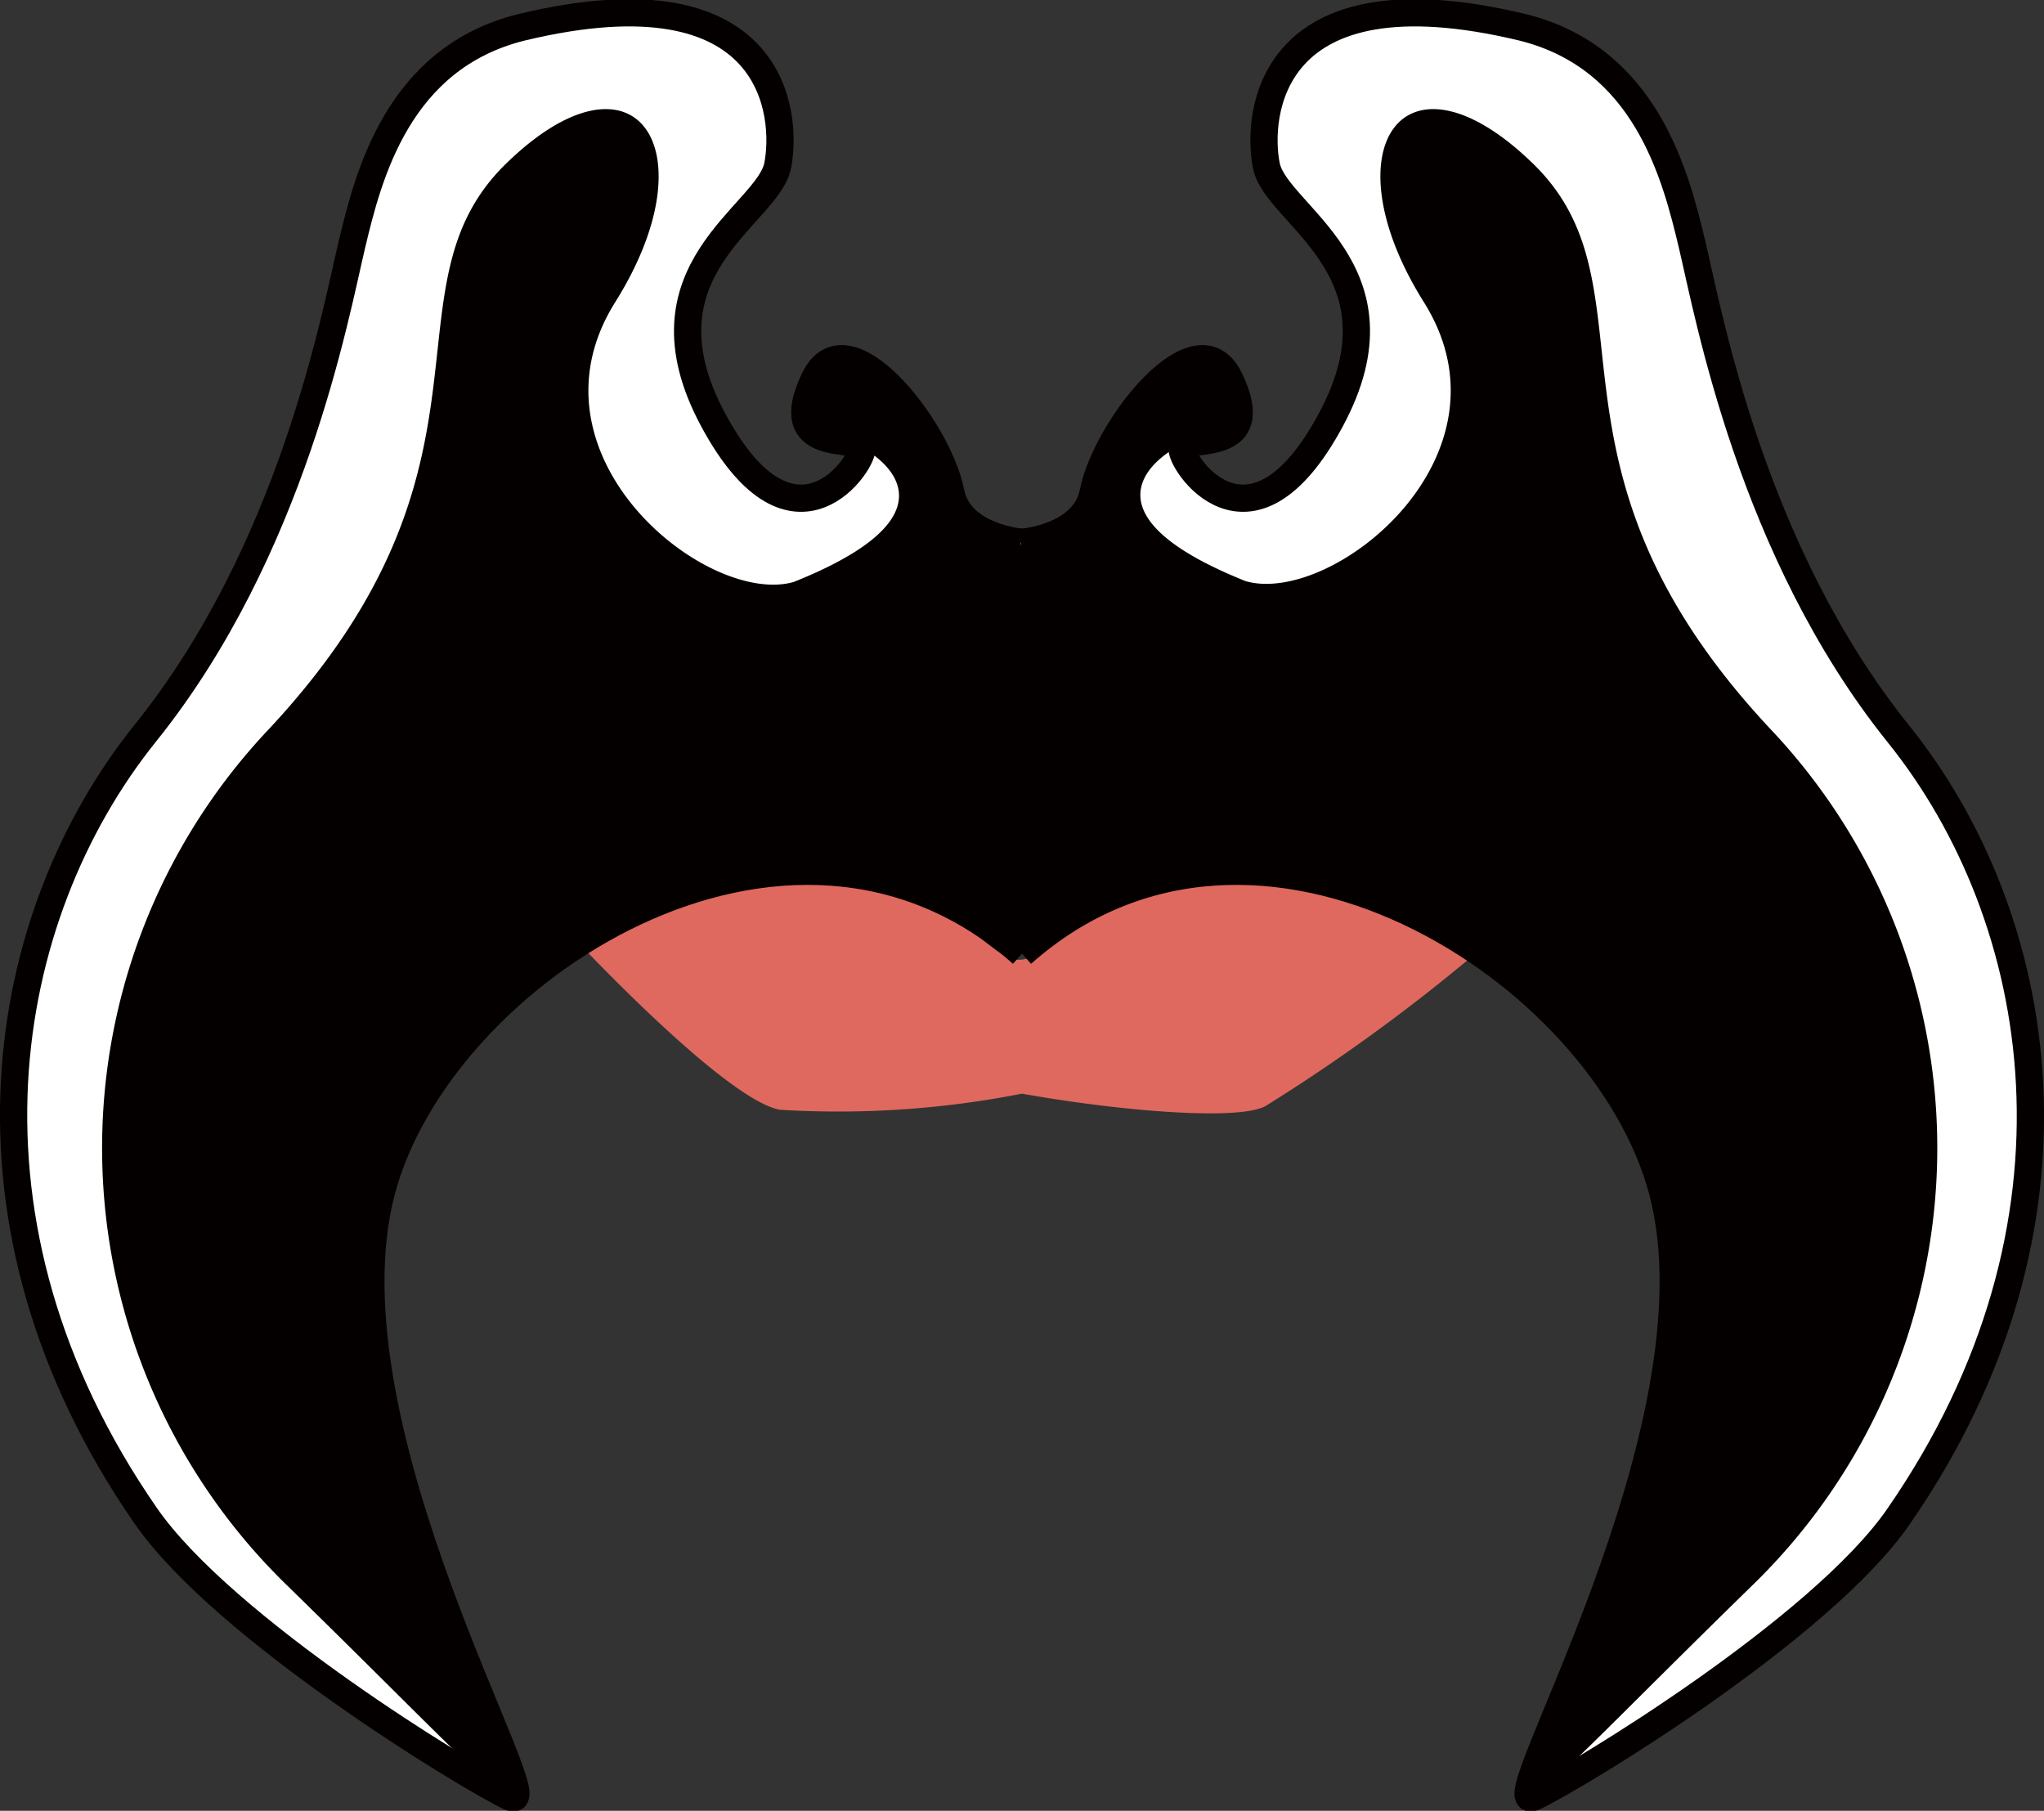 <svg xmlns="http://www.w3.org/2000/svg" viewBox="0 0 75.02 66.46"><rect x="0" y="0" width="75.02" height="66.46" fill="#333333" stroke="none"/><defs><style>.cls-1{fill:#df695e;}.cls-2{fill:#fff;stroke:#040000;stroke-miterlimit:10;}.cls-3{fill:#040000;}</style></defs><title>资源 71</title><g id="图层_2" data-name="图层 2"><g id="嘴鼻_眉眼" data-name="嘴鼻、眉眼"><path class="cls-1" d="M20.85,34.2s5.7,6.15,7.77,6.53a35,35,0,0,0,8.89-.59c3.59.64,7.91,1,8.93.46A66.53,66.53,0,0,0,54.15,35c.56-.45-8.62-3.77-11.62-2.87-3.44,1-4,3.22-5.23,3.09s-2.86-3.31-7.63-3.29C26.89,31.75,22.89,33.24,20.85,34.2Z"/><path class="cls-2" d="M37.51,35c-8.6-7.63-21.39.64-23.51,8.73-2.29,8.75,6.36,23,4.73,22.23S8.18,59.74,5.34,55.62c-7.43-10.74-5.4-22,0-28.72S12.3,11.57,12.91,9,14.61,2.12,19.15,1c9.38-2.25,9.76,3.27,9.39,5.09s-5.33,3.82-2.36,9.33,5.6,1.46,5.45,1-3.09.29-1.74-2.51c1.18-2.46,4.52,1.77,5,4.13.28,1.5,2.11,1.82,2.67,1.87"/><path class="cls-2" d="M37.51,35c8.6-7.63,21.39.64,23.51,8.73,2.3,8.75-6.36,23-4.73,22.23s10.55-6.18,13.39-10.3c7.43-10.74,5.4-22,0-28.72S62.72,11.57,62.11,9,60.41,2.12,55.87,1c-9.38-2.25-9.76,3.27-9.39,5.09s5.33,3.82,2.36,9.33-5.6,1.46-5.45,1,3.09.29,1.74-2.51c-1.18-2.46-4.52,1.77-5,4.13-.28,1.5-2.11,1.82-2.67,1.87"/><path class="cls-3" d="M37.42,34.88c-9.69-7.25-19.21.17-22.93,7.63s4.72,22.54,4.36,23.17-1.67-1-8.27-7.45a22.37,22.37,0,0,1-.73-31.45C19,17,13.85,10.6,18.58,6s7.54-.55,4,5.09,3.37,11.18,6.55,10.27c6.82-2.73,2.54-4.91,2.54-4.91s-2.54.46-2-1.82,3.45-1.75,5,2.91A3.45,3.45,0,0,0,37.42,20"/><path class="cls-3" d="M37.42,34.88c9.69-7.25,19.21.17,22.93,7.63S55.63,65.05,56,65.68s1.67-1,8.27-7.45A22.37,22.37,0,0,0,65,26.78C55.83,17,61,10.6,56.26,6s-7.54-.55-4,5.09S48.9,22.24,45.72,21.33c-6.82-2.73-2.54-4.91-2.54-4.91s2.54.46,2-1.82-3.45-1.75-5,2.91A3.45,3.45,0,0,1,37.42,20"/></g></g></svg>